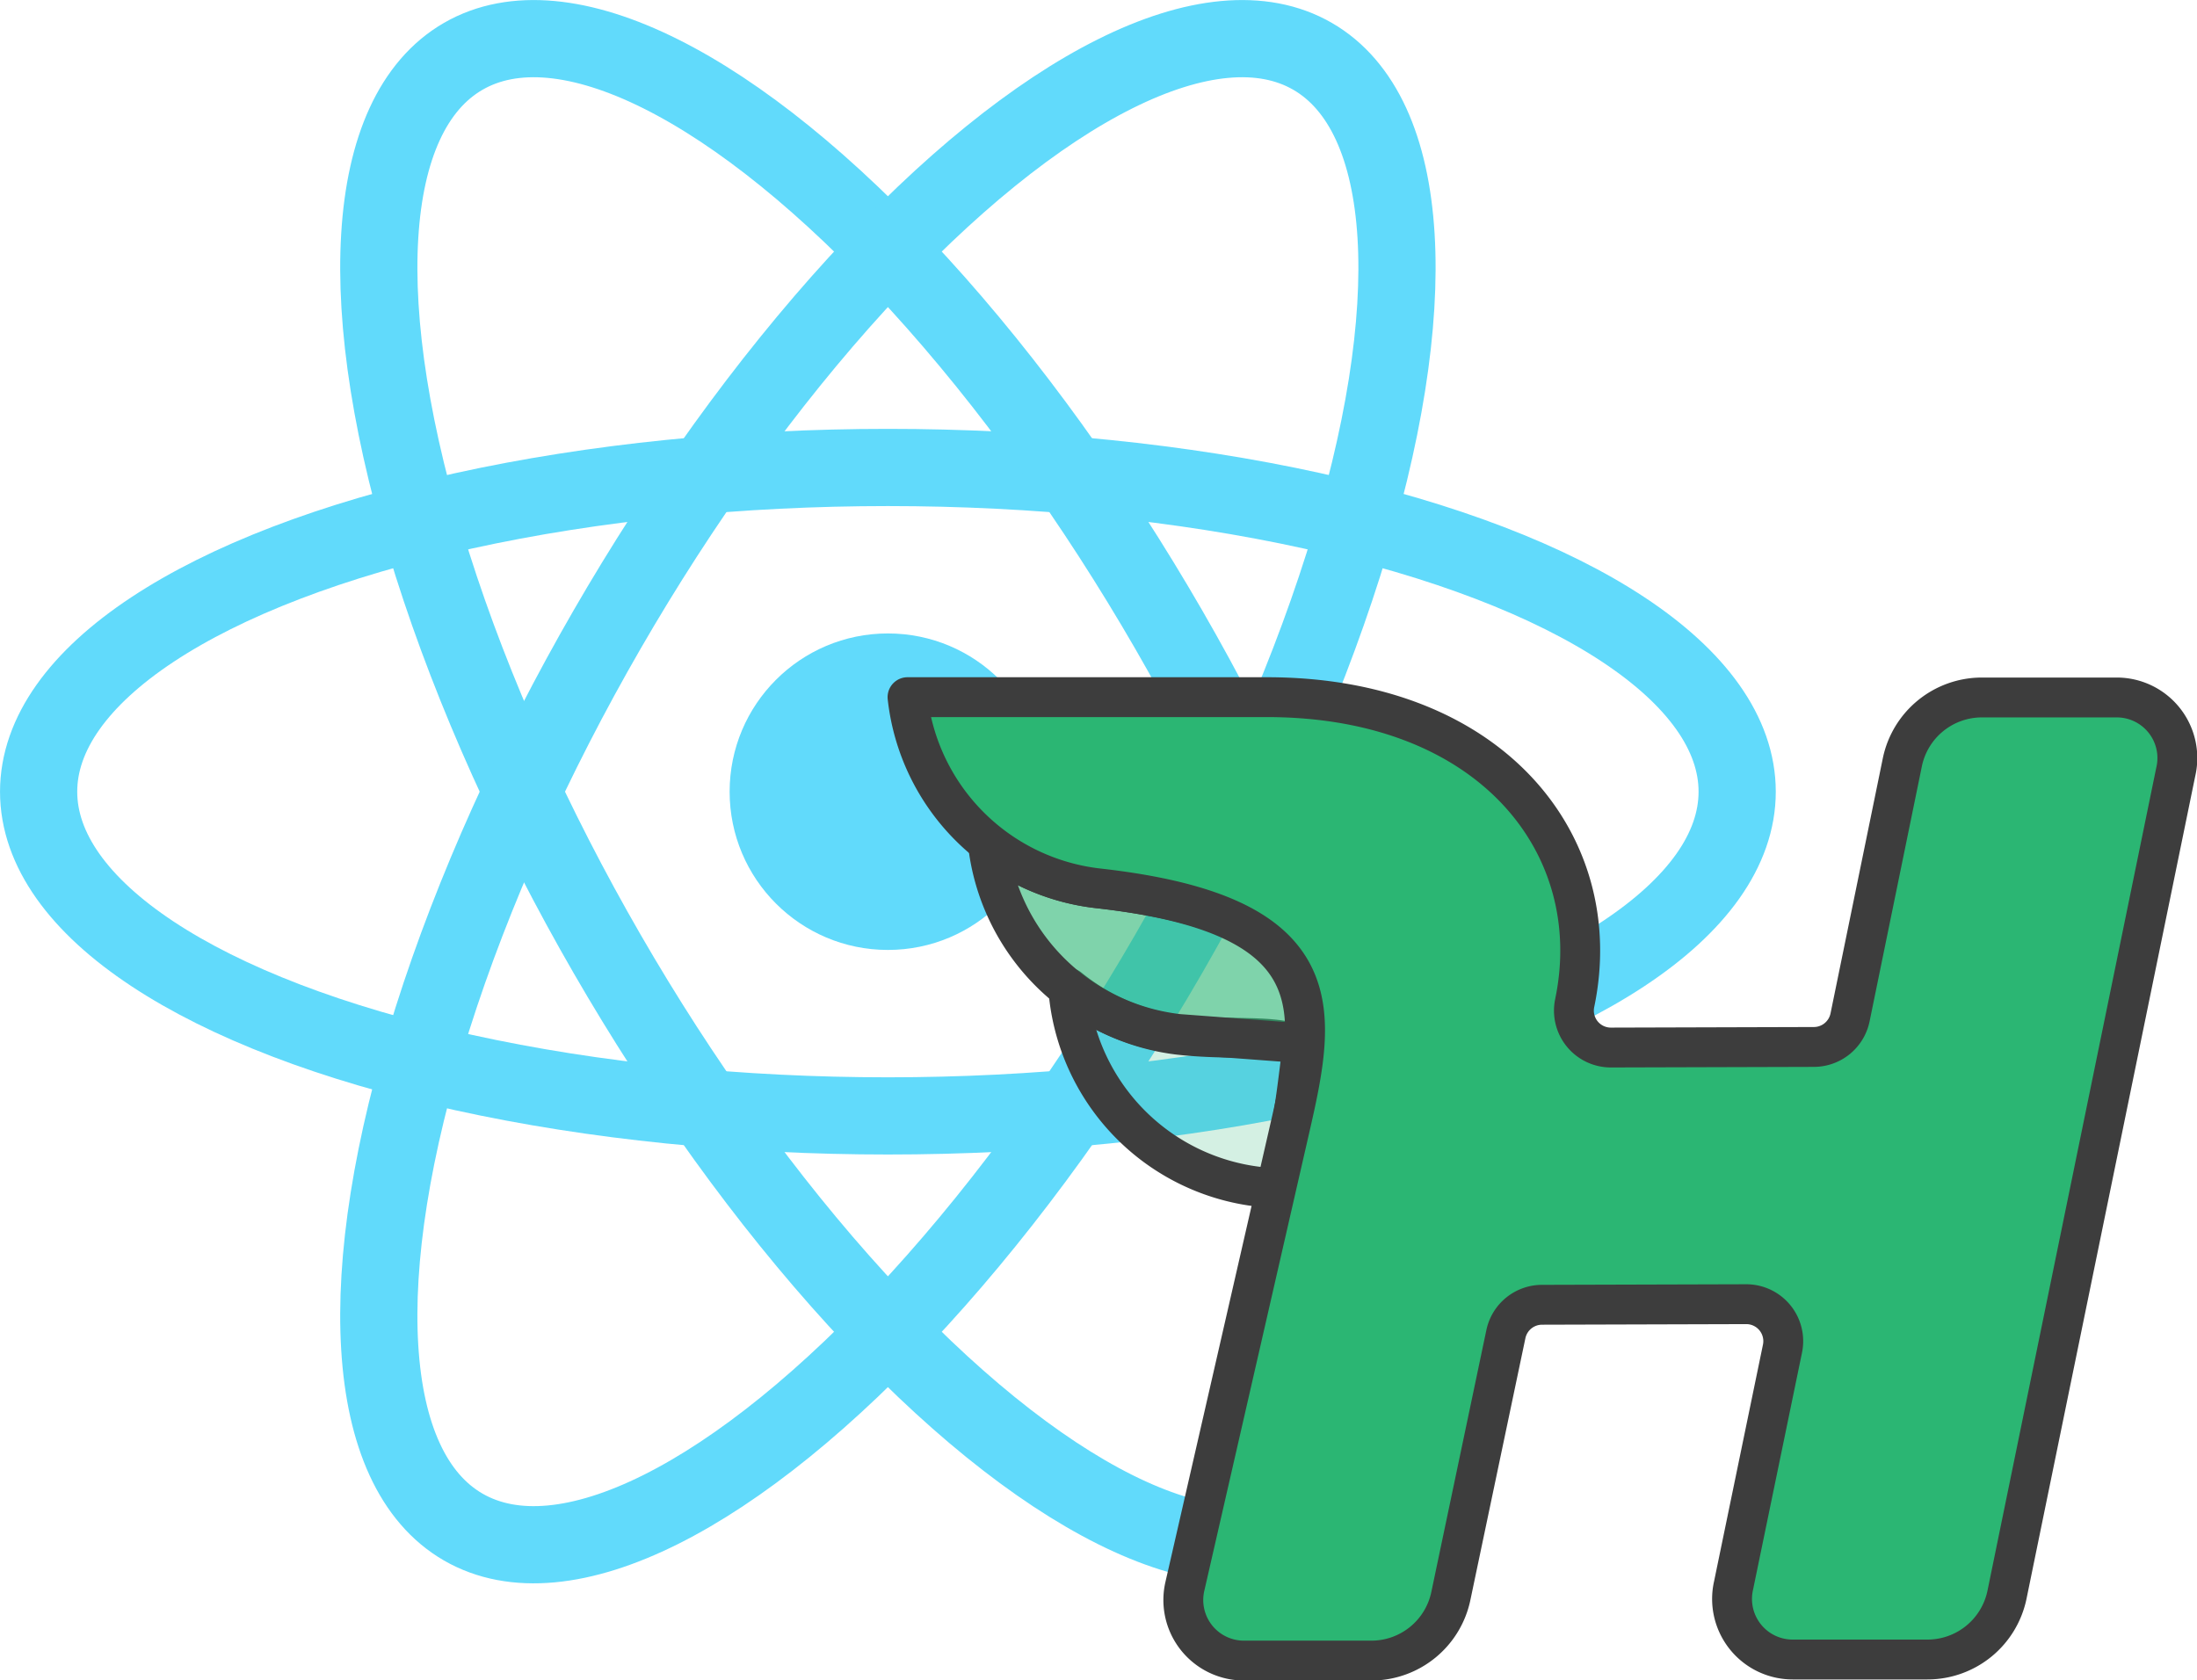 <?xml version="1.0" encoding="UTF-8" standalone="no"?>
<svg
   width="491.834"
   height="376.221"
   viewBox="0 0 491.834 376.221"
   version="1.1"
   id="svg3"
   xml:space="preserve"
   xmlns="http://www.w3.org/2000/svg"
   xmlns:svg="http://www.w3.org/2000/svg"><defs
     id="defs1"><style
       id="style1">.a,.b,.c{fill:#2bb673;stroke:#3d3d3d;stroke-linecap:round;stroke-linejoin:round;stroke-width:15px;fill-rule:evenodd;}.a{fill-opacity:0.2;}.b{fill-opacity:0.6;}</style></defs><title
     id="title1">Hermes Full Color Logo</title><g
     id="g4"
     transform="matrix(17.284,0,0,17.284,198.771,177.261)"
     style="display:inline"><circle
       fill="#61dafb"
       r="2.05"
       id="circle1"
       cx="0"
       cy="0" /><g
       fill="none"
       stroke="#61dafb"
       id="g3"><ellipse
         rx="11"
         ry="4.2"
         id="ellipse1"
         cx="0"
         cy="0" /><ellipse
         rx="11"
         ry="4.2"
         transform="rotate(60)"
         id="ellipse2"
         cx="0"
         cy="0" /><ellipse
         rx="11"
         ry="4.2"
         transform="rotate(120)"
         id="ellipse3"
         cx="0"
         cy="0" /></g></g><g
     id="g5"
     transform="matrix(0.595,0,0,0.595,198.702,151.632)"><path
       class="a"
       d="m 247.21,353.68 4.7,-20.53 c 2,-8.54 3.79,-25.32 4.85,-33.12 -11.36,-4.63 -26.7,-2 -46.61,-4.25 a 80.64,80.64 0 0 1 -41.3,-17.59 v 2.84 a 81.36,81.36 0 0 0 71.7,71.97 z"
       transform="translate(-100.62,-161.23)"
       id="path1" /><path
       class="b"
       d="m 179.85,240.67 a 81,81 0 0 1 -41.52,-17.21 v 0.07 A 81.38,81.38 0 0 0 210,295.47 l 48.79,3.66 c 2.38,-29.75 -11.42,-50.87 -78.94,-58.46 z"
       transform="translate(-100.62,-161.23)"
       id="path2" /><path
       class="c"
       d="m 563.07,168.85 h -50.72 a 30.56,30.56 0 0 0 -29.92,24.31 l -19.69,96.09 a 13.92,13.92 0 0 1 -13.59,11.11 l -76.35,0.22 a 13.9,13.9 0 0 1 -13.66,-16.74 v 0 C 371.53,224.48 327.79,168.73 243.33,168.73 H 108.12 a 81.4,81.4 0 0 0 71.73,71.94 c 89.19,10 82.24,46.07 72.06,90.48 l -39.45,172.24 a 22.79,22.79 0 0 0 22.22,27.88 h 47.95 A 30.55,30.55 0 0 0 312.54,507 l 20.72,-98.62 a 13.91,13.91 0 0 1 13.57,-11 l 76.83,-0.22 a 13.91,13.91 0 0 1 13.66,16.72 l -18.4,89.1 a 22.8,22.8 0 0 0 22.22,27.89 h 50.73 a 30.57,30.57 0 0 0 29.91,-24.32 l 63.51,-309.73 a 22.79,22.79 0 0 0 -22.22,-27.97 z"
       id="path3"
       transform="translate(-100.62,-161.23)" /></g></svg>
